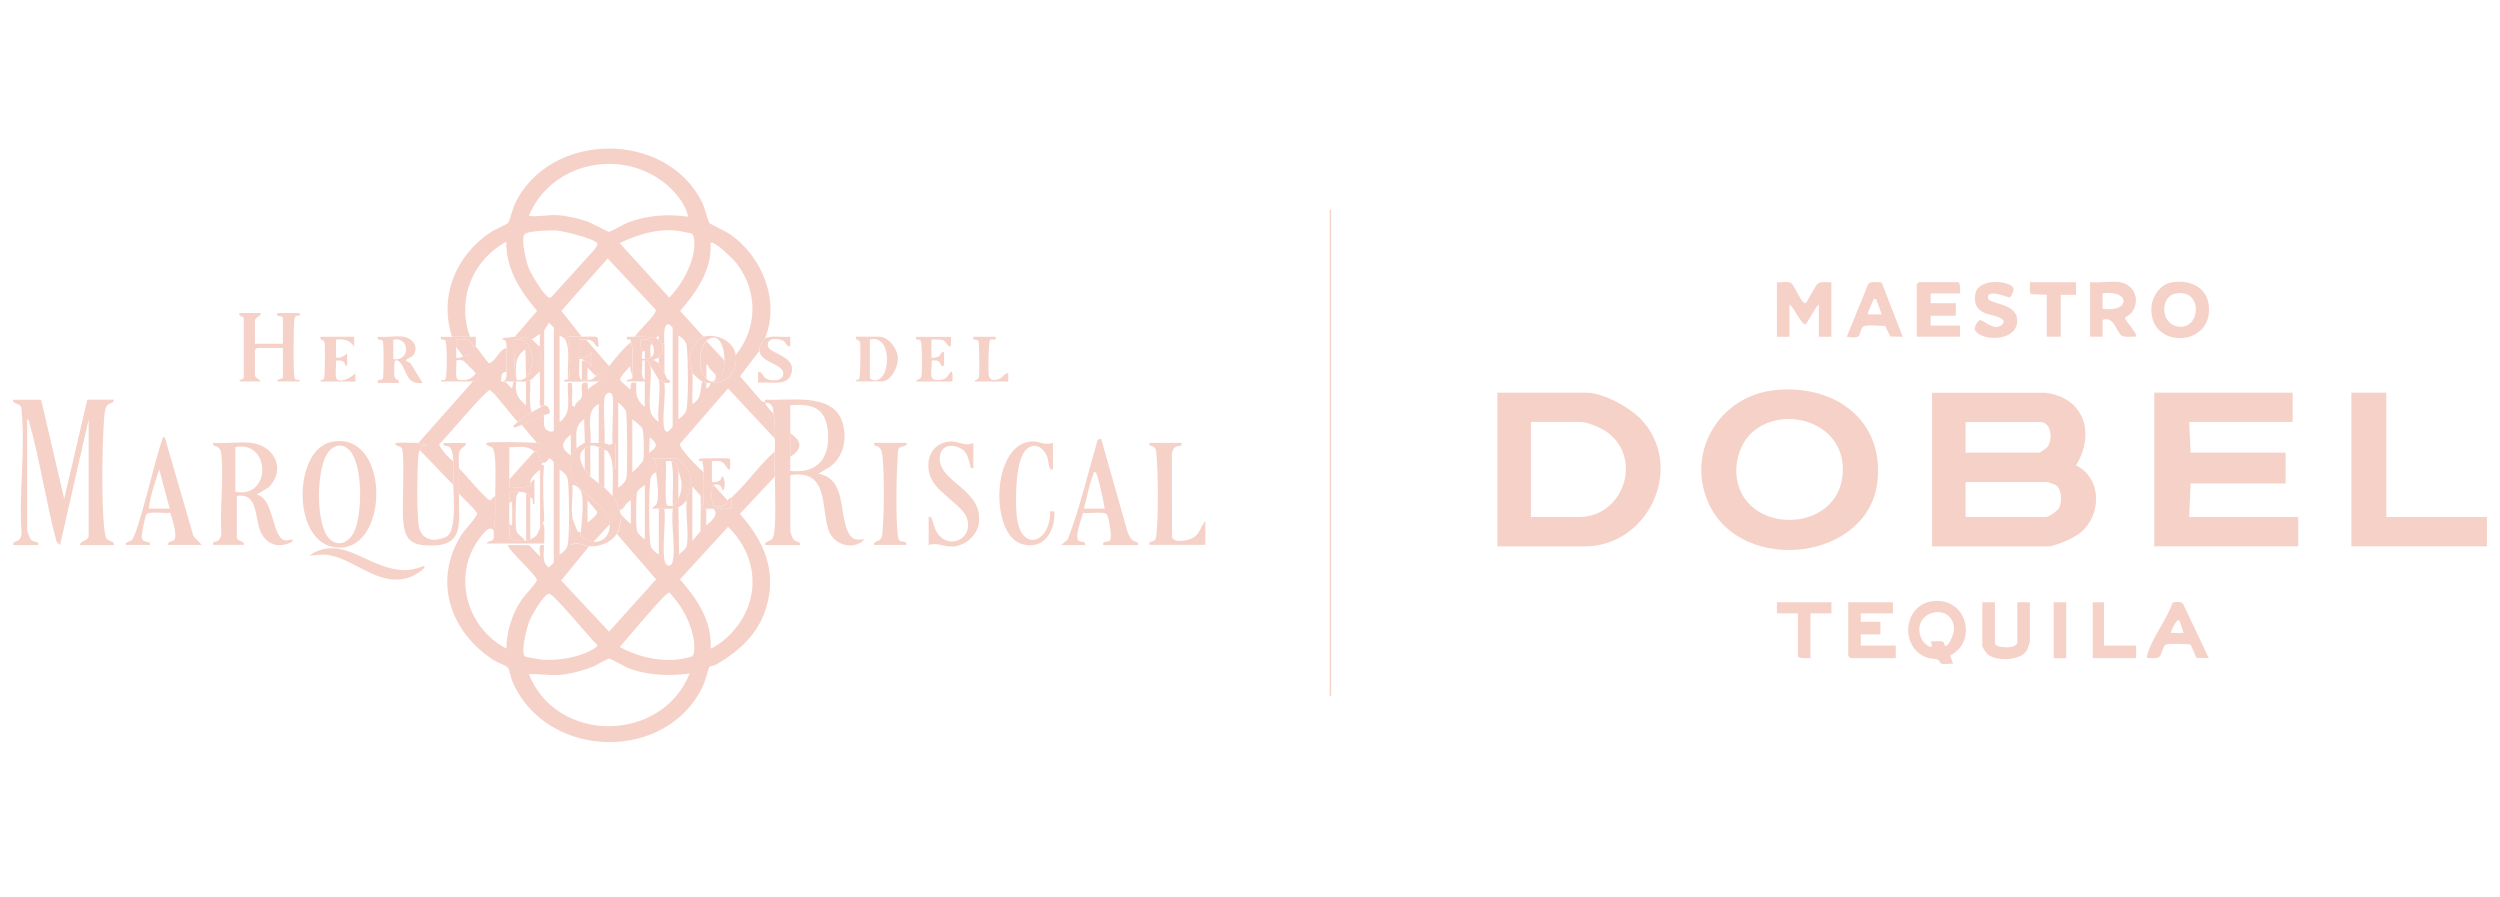 <svg width="287" height="103" viewBox="0 0 287 103" fill="none" xmlns="http://www.w3.org/2000/svg">
<path d="M51.89 38.66C50.39 33.97 52.33 29.32 56.33 26.66C56.72 26.4 58.2 25.74 58.32 25.6C58.5 25.38 58.86 23.95 59.08 23.47C63.05 14.99 76.56 14.9 80.64 23.31C80.87 23.78 81.31 25.45 81.45 25.62C81.53 25.72 83.39 26.6 83.8 26.88C87.47 29.42 89.58 34.52 87.83 38.82C87.64 39.29 87.14 39.48 87.19 40.26L84.96 43.2L87.35 45.96C87.47 46.15 87.7 46.12 87.84 46.19C87.89 46.61 88.49 47.15 88.8 47.47C89 48.52 88.94 49.3 88.96 50.36L83.58 44.59L78.06 50.96C77.93 51.46 80.25 53.77 80.77 54.22C80.8 55.2 80.84 56.39 80.77 57.36C80.75 57.66 80.81 57.96 80.44 58.07C80.42 57.68 80.49 57.29 80.41 56.9L79.48 55.83V62.09L80.41 61.01L80.44 58.4H81.08V60.32C81.62 59.86 82.63 59.04 81.88 58.4C82.57 58.4 83.27 58.4 83.97 58.4V57.12C85.73 55.54 87.15 53.39 88.94 51.83C88.95 52.79 88.94 53.76 88.94 54.72L84.94 58.99C87.35 61.73 88.94 64.8 88.25 68.55C87.56 72.3 85.26 74.51 82.2 76.3C81.97 76.43 81.5 76.49 81.43 76.57C81.36 76.65 80.95 78.18 80.78 78.57C76.76 87.55 62.82 87.34 58.85 78.3C58.66 77.88 58.5 76.85 58.29 76.62C58.1 76.41 57.07 76.05 56.7 75.8C51.68 72.58 49.64 66.68 52.99 61.37C53.33 60.84 54.77 59.34 54.76 58.96C54.76 58.63 53 57.07 52.68 56.64C52.69 55.68 52.65 54.71 52.68 53.75C53.21 54.2 55.88 57.5 56.27 57.43C56.43 57.4 56.64 57.02 56.85 56.96C56.84 58.37 56.91 59.6 56.69 60.97C56.31 60.14 55.44 61.3 55.18 61.63C51.84 65.85 53.46 72.03 58.13 74.45C58.18 72.45 58.75 70.55 59.86 68.88C60.16 68.42 61.6 66.9 61.63 66.64C61.71 66.1 58.51 63.35 58.29 62.58H60.74L61.97 63.86C62.09 63.43 61.6 62.38 62.45 62.58C62.47 63.49 62.16 64.59 63.01 65.14C63.11 65.02 63.57 64.63 63.57 64.58V53.03C63.57 53.03 63.17 52.57 63.01 52.63C62.96 52.84 62.64 53.05 62.61 53.11C62.51 53.13 62.38 53.09 62.29 53.11V51.12C62.28 51.04 61.75 50.87 61.65 50.86L59.89 48.77C60.83 48.39 61.67 48.06 62.46 47.65C62.5 48.11 62.35 48.65 62.54 49.09C62.75 49.57 63.58 49.73 63.58 49.33V37.62C63.58 37.57 63.11 37.18 63.02 37.06L62.47 37.95V46.52C62.41 46.52 62.22 46.64 62.14 46.68C61.87 46.51 61.98 46.07 61.98 45.8C61.97 44.76 61.98 43.71 61.98 42.67C61.98 41.63 62.07 40.97 61.98 39.78C61.94 39.31 62.01 38.81 61.98 38.34L61.02 38.98C60.62 38.8 59.56 38.65 59.09 38.66L61.66 35.69C59.72 33.39 58.08 30.9 58.12 27.75C54.18 29.91 52.42 34.4 53.95 38.66C53.26 38.65 52.55 38.64 51.86 38.66H51.89ZM79 24.86C78.59 23.06 77.01 21.4 75.49 20.43C70.32 17.12 63.08 19.05 60.71 24.78C61.8 24.93 62.89 24.63 64.01 24.7C65 24.76 66.39 25.08 67.33 25.39C67.84 25.56 69.77 26.61 69.91 26.61C70.18 26.59 71.59 25.74 72.06 25.55C74.26 24.71 76.67 24.55 79 24.87V24.86ZM68.57 27.93C68.18 27.37 64.65 26.51 63.85 26.46C63.12 26.41 60.97 26.51 60.35 26.79C59.65 27.11 60.44 30.12 60.68 30.75C60.92 31.38 62.49 34.06 63.06 34.16C63.25 34.19 63.33 34.04 63.45 33.94L68.25 28.64C68.37 28.5 68.66 28.08 68.56 27.93H68.57ZM71.14 27.91L76.83 34.16C78.41 32.55 80.1 29.51 79.64 27.18C79.55 26.7 79.12 26.77 78.71 26.67C76.13 26.02 73.46 26.79 71.14 27.91ZM80.77 38.66C80.21 38.81 79.37 39.98 79.24 40.58C79 41.71 79.43 42 79.49 42.84C79.58 43.98 79.42 45.22 79.49 46.37C80.6 45.75 80.33 44.82 80.61 43.8C80.7 43.84 81.01 43.95 81.09 43.96V44.6C81.37 44.51 81.56 44.24 81.57 43.96C83.48 43.99 84.74 42.69 84.46 40.75C86.99 37.68 87.01 33.43 84.59 30.27C84.28 29.86 81.96 27.51 81.57 27.92C81.76 31 79.96 33.48 78.08 35.7L80.77 38.67V38.66ZM66.81 38.66C66.16 38.65 65.25 38.53 64.72 38.82C64.61 38.75 64.27 38.45 64.24 38.5V48.45C65.77 47.37 65.05 45.58 65.2 43.96C65.76 43.94 65.64 43.86 65.68 44.35C65.74 45.09 65.64 45.86 65.68 46.6L66 46.68C66.01 46.19 66.66 45.97 66.77 45.61C67 44.83 66.32 43.69 67.44 43.96L67.52 44.76C67.75 44.3 68.49 44.06 68.72 43.8C68.99 43.5 68.88 43.22 68.88 42.84C68.49 42.73 68.59 42.99 68.4 43.16L67.44 42.2V43.64C67.28 43.66 66.92 43.67 66.8 43.64V41.39H67.12C67.59 41.6 67.55 41.7 67.92 42.03V40.43C67.49 40.95 67.22 41.16 66.48 41.07V38.98C66.74 38.99 67.02 38.96 67.28 38.98L69.93 42.03C70.69 41.08 71.45 40.07 72.42 39.3C72.83 40.34 72.45 41.99 72.58 43.15C72.56 42.93 72.31 42.37 72.34 42.03C72.1 42.35 71.04 43.31 71.21 43.63C71.38 43.95 72.11 44.41 72.34 44.75C72.53 44.09 72.15 43.83 73.06 43.95C72.96 45.1 73.01 45.97 74.02 46.68C74.02 45.72 74.02 44.75 74.02 43.79C74.02 43.74 74.02 43.68 74.02 43.63C74.02 42.88 74.02 42.13 74.02 41.38C74.6 41.43 74.48 41.7 74.66 42.02C74.89 43.47 74.31 46.18 74.75 47.47C74.85 47.76 75.33 48.28 75.62 48.44C75.4 47.16 75.92 44.75 75.62 43.63C75.82 43.69 76.08 43.92 76.26 43.95C76.5 45.31 75.92 48.13 76.29 49.3C76.34 49.46 76.49 49.6 76.66 49.57C76.75 49.45 77.22 49.06 77.22 49.01V37.62C77.22 37.62 76.88 37.25 76.8 37.23C76.06 37.09 76.27 39 76.26 39.46H75.94C75.89 39.31 75.68 39.14 75.62 38.98C75.58 38.88 75.65 38.64 75.62 38.5L75.3 38.82C74.52 38.69 73.69 38.64 72.89 38.66C73.19 38.01 75.42 36.11 75.28 35.56L69.76 29.67L64.44 35.69L66.79 38.66H66.81ZM77.88 48.12C78.31 47.85 78.75 47.42 78.83 46.91C79.04 45.59 78.99 41.26 78.85 39.85C78.78 39.14 78.44 38.9 77.88 38.5V48.12ZM69.38 50.85C69.17 50.83 68.95 50.85 68.74 50.85V46.36C67.1 47.23 67.99 49.31 67.78 50.85C67.58 50.87 67.29 50.81 67.14 50.85L67.06 48.12C65.82 48.96 66.23 50.2 66.18 51.49C65.89 51.78 65.61 52.45 65.55 52.87C65.04 56.66 69.9 57.5 70.03 60.15L68.1 62.24C67.79 62.23 67.01 61.89 66.82 61.67C66.63 61.45 66.69 61.16 66.66 61.12C66.79 60.02 67.07 57.47 66.73 56.48C66.61 56.13 66.11 55.63 65.7 55.67C65.82 56.8 65.53 58.28 65.7 59.36C65.36 60.36 65.62 61.52 65.54 62.57C66.4 62.19 66.91 62.65 67.62 62.73L64.42 66.64L69.92 72.51L75.32 66.51L70.82 61.3C71.16 60.72 71.36 59.73 71.3 59.05C71.44 59.28 72.17 59.96 72.42 60.17V57.44C71.85 57.64 71.64 58.53 71.14 58.56C70.85 58.05 70.77 57.5 70.34 56.96C70.29 55.9 70.41 54.81 70.34 53.75C70.83 53.84 70.65 53.5 70.66 53.2C70.67 52.84 70.71 51.01 70.62 50.9C70.56 50.83 70.35 50.88 70.34 50.87C70.17 50.61 70.49 46.34 70.34 45.5C70.25 44.99 69.8 44.97 69.53 45.33C69.09 45.91 69.55 49.88 69.38 50.88V50.85ZM70.98 55.98C71.41 55.71 71.85 55.28 71.93 54.77C72.04 54.04 72.02 47.59 71.85 47.17C71.77 46.96 71.21 46.35 70.97 46.2V55.98H70.98ZM72.59 54.22C72.88 54.02 73.77 53.07 73.84 52.82C73.97 52.38 73.93 49.52 73.72 49.15C73.56 48.87 72.87 48.36 72.59 48.12V54.22ZM65.53 52.29V49.88C64.43 50.82 64.27 51.39 65.53 52.29ZM74.51 51.97C75.52 51.32 75.52 50.93 74.59 50.21L74.51 51.97ZM78.84 57.43C79 56.17 79.63 55.78 79.08 54.22C78.86 53.61 77.97 52.61 77.32 52.61H74.83C75.58 53.08 75.23 53.48 75.31 54.21C74.91 54.43 74.72 54.62 74.66 55.08C74.48 56.41 74.48 61.15 74.66 62.48C74.73 63.03 75.2 63.37 75.63 63.67V58.38C75.84 58.38 76.06 58.38 76.27 58.38C76.45 60.2 76.02 62.48 76.27 64.24C76.39 65.1 77.08 65.17 77.24 64.39C77.56 62.73 77.01 60.14 77.24 58.38C77.41 58.36 77.72 58.28 77.88 58.22L77.96 63.67C78.22 63.34 78.76 63.07 78.84 62.62C79.12 61.18 78.65 58.95 78.84 57.41V57.43ZM64.24 63.68C64.67 63.41 65.11 62.98 65.19 62.47C65.4 61.12 65.35 56.69 65.21 55.25C65.14 54.54 64.8 54.3 64.24 53.9V63.68ZM74.03 61.92V55.66C73.8 55.82 73.25 56.25 73.15 56.46C73 56.79 72.99 60.36 73.1 60.83C73.19 61.25 73.67 61.69 74.03 61.91V61.92ZM67.45 59.99C67.74 59.78 68.58 59.09 68.58 58.79L67.45 57.43V60V59.99ZM81.57 74.43C81.67 74.55 82.77 73.75 82.93 73.63C87.26 70.15 87.58 64.36 83.58 60.48L78.06 66.51C80.02 68.74 81.76 71.29 81.58 74.43H81.57ZM71.14 74.27C73.4 75.51 76.33 76.15 78.88 75.51C79.25 75.42 79.57 75.42 79.65 75C79.99 73.23 78.91 70.66 77.86 69.25C77.73 69.08 76.92 68.04 76.84 68.02C76.43 67.92 71.81 73.56 71.15 74.27H71.14ZM60.26 75.36C60.33 75.42 61.84 75.69 62.08 75.71C63.77 75.85 65.55 75.62 67.13 74.99C67.42 74.87 68.64 74.36 68.57 74.04C67.78 73.36 63.61 68.17 63.04 68.17C62.44 68.17 60.99 70.72 60.75 71.34C60.49 72.03 59.73 74.9 60.26 75.36ZM79.17 77.32C76.83 77.63 74.63 77.55 72.39 76.8C71.88 76.63 70.08 75.61 69.95 75.61C69.7 75.61 68.36 76.43 67.94 76.59C66.82 77.02 65.38 77.4 64.18 77.48C62.98 77.56 61.87 77.33 60.72 77.4C63.93 85.44 75.98 85.3 79.17 77.32Z" fill="#F6D1C8"/>
<path d="M234.72 45.08C239.3 45.6 240.56 49.76 238.33 53.42C241.43 54.96 241.27 59.39 238.61 61.32C237.88 61.84 235.9 62.73 235.04 62.73H221.8V45.09H234.72V45.08ZM225.65 51.97H234.07C234.17 51.97 234.91 51.48 235.03 51.33C235.72 50.43 235.47 48.45 234.23 48.45H225.65V51.98V51.97ZM225.65 59.35H234.88C235.27 59.35 236.28 58.59 236.44 58.19C236.72 57.49 236.7 56.11 235.98 55.68C235.88 55.62 235.09 55.34 235.04 55.34H225.65V59.35Z" fill="#F6D1C8"/>
<path d="M263.2 45.08V48.44H251.32L251.48 51.97H262.39V55.5H251.48L251.32 59.35H263.84V62.72H247.31V45.08H263.2Z" fill="#F6D1C8"/>
<path d="M171.9 62.72V45.08H182.09C184.17 45.08 187.43 46.92 188.75 48.53C193.32 54.08 189.03 62.73 181.93 62.73H171.9V62.72ZM175.75 59.35H181.29C186.32 59.35 188.58 52.78 184.66 49.73C183.96 49.19 182.32 48.44 181.45 48.44H175.75V59.35Z" fill="#F6D1C8"/>
<path d="M203.64 44.8C210.29 44.05 216.21 47.93 215.55 55.1C214.69 64.37 200.06 66.05 196.21 57.91C193.45 52.06 197.31 45.51 203.64 44.8ZM201 49.78C199.86 50.88 199.25 52.73 199.33 54.3C199.74 61.82 212.15 61.44 211.53 53.33C211.14 48.23 204.4 46.5 200.99 49.78H201Z" fill="#F6D1C8"/>
<path d="M273.95 45.08V59.35H285.5V62.72H269.94V45.08H273.95Z" fill="#F6D1C8"/>
<path d="M4.72 45.88L7.37 57.27L10.02 45.88H13.07C13.1 46.42 12.47 46.14 12.2 46.69C12.03 47.03 11.97 47.79 11.94 48.2C11.72 51.55 11.65 57.26 11.95 60.56C11.98 60.84 12.08 61.54 12.19 61.76C12.43 62.23 13.16 62.04 13.07 62.57H9.22C9.07 62.1 10.18 62.1 10.18 61.53V48.14L6.89 62.58L6.49 62.18C5.29 57.74 4.63 53 3.39 48.59C3.34 48.42 3.35 48.11 3.12 48.14V60.89C3.12 60.97 3.44 61.83 3.52 61.93C3.85 62.32 4.49 62.05 4.4 62.57H1.51C1.42 62.06 2.02 62.27 2.3 61.83C2.42 61.64 2.47 61.43 2.48 61.21C2.14 56.75 2.93 51.63 2.48 47.24C2.46 47.04 2.48 46.88 2.39 46.69C2.17 46.24 1.41 46.41 1.51 45.89H4.72V45.88Z" fill="#F6D1C8"/>
<path d="M87.83 46.2C87.82 46.09 87.77 45.86 87.93 45.88C90.6 46.03 95.55 45.05 96.67 48.36C97.3 50.23 96.91 52.35 95.3 53.58L93.94 54.38C97.25 54.98 96.24 59.04 97.44 61.23C97.9 62.06 98.37 61.95 99.24 61.92C97.99 63.24 95.7 62.6 95.11 60.83C94.23 58.18 95.15 53.86 90.73 54.54V61.04C90.73 61.11 90.98 61.75 91.04 61.85C91.37 62.34 91.96 62.07 91.85 62.57H87.84C87.77 62.04 88.43 62.24 88.71 61.76C89.18 60.96 88.95 56.02 88.96 54.71C88.96 53.75 88.97 52.78 88.96 51.82C88.96 51.34 88.97 50.86 88.96 50.38C88.94 49.32 89 48.54 88.8 47.49C88.73 47.14 88.84 46.9 88.56 46.53C88.25 46.12 88.06 46.31 87.84 46.21L87.83 46.2ZM90.72 49.73C90.72 50.64 90.71 51.55 90.72 52.46C90.72 52.99 90.72 53.53 90.72 54.06C93.71 54.38 95.24 52.74 95.06 49.8C94.88 46.86 93.37 46.31 90.72 46.52C90.72 47.59 90.72 48.66 90.72 49.73Z" fill="#F6D1C8"/>
<path d="M52.37 39.78C52.38 39.51 52.36 39.24 52.37 38.98C52.82 39.02 53.4 38.87 53.81 39.06C54.11 39.2 54.16 39.58 54.34 39.74C54.42 39.82 54.59 39.76 54.61 39.78C54.87 40.04 56.02 41.68 56.14 41.71C57.03 41.4 57.22 40.17 58.14 39.95C58.2 40.75 58.19 41.87 58.14 42.68C57.36 42.76 57.66 43.28 57.5 43.8C57.61 43.8 57.72 43.8 57.82 43.8C57.87 43.8 57.93 43.8 57.98 43.8L58.78 44.6L58.94 43.8C59.05 43.8 59.15 43.8 59.26 43.8C59.07 45.04 59.43 45.76 60.38 46.53V43.8C60.44 43.8 60.8 43.67 60.86 43.64C60.95 44.84 60.67 46.17 61.02 47.33C60.62 47.58 59.81 48.16 59.42 48.45L56.77 45.24L56.26 44.77C55.84 44.7 51.19 50.28 50.44 50.97C50.35 51.33 51.62 52.69 52.03 52.94C52.09 53.82 52.02 54.78 52.03 55.67L48.18 51.66C48.36 51.17 48.32 51.14 48.98 51.18V51.02C48.63 51.18 48.2 50.88 48.02 50.86L54.28 43.8C54.64 43.78 54.8 43.53 54.9 43.21C54.93 42.92 54.67 42.92 54.6 42.84C54.31 42.46 54.15 42.34 53.8 42.04V40.6C53.58 40.75 53.41 40.83 53.16 40.92L52.36 39.8L52.37 39.78Z" fill="#F6D1C8"/>
<path d="M28.87 50.85C31.58 51.17 32.87 54 30.8 55.98L29.44 56.78C31.44 57.11 31.2 61.57 32.64 62.01C33.09 62.15 33.64 61.69 33.6 62.15C32.12 62.99 30.61 62.62 29.91 61.03C29.21 59.44 29.67 56.53 27.19 56.94V61.67C27.19 62.24 28.15 62.04 27.99 62.55H24.46C24.37 62.07 24.82 62.29 25.11 62C25.27 61.84 25.38 61.57 25.41 61.34C25.23 58.45 25.68 55.21 25.43 52.36C25.4 52.06 25.41 51.86 25.24 51.58C24.94 51.06 24.41 51.37 24.46 50.84C25.86 50.96 27.5 50.68 28.87 50.84V50.85ZM27.02 56.46C31.2 57.28 31.07 50.5 27.02 51.33V56.46Z" fill="#F6D1C8"/>
<path d="M38.05 50.73C44.68 49.38 44.78 62.68 39.11 62.87C33.44 63.06 33.5 51.65 38.05 50.73ZM37.82 61.86C38.88 62.89 40.11 62.21 40.66 61.04C41.6 59.01 41.65 53.76 40.31 51.92C39.58 50.92 38.53 50.89 37.73 51.85C36.28 53.59 36.19 60.28 37.82 61.86Z" fill="#F6D1C8"/>
<path d="M48.04 50.85C48.22 50.87 48.65 51.17 49 51.01V51.17C48.34 51.13 48.38 51.17 48.2 51.65C48.09 51.93 48.06 52.05 48.03 52.36C47.87 54.4 47.85 58.05 48.03 60.08C48.19 61.91 49.65 62.35 51.2 61.64C52.45 61.07 52.06 56.98 52.04 55.67C52.03 54.78 52.1 53.82 52.04 52.94C52.01 52.48 51.99 51.82 51.71 51.43C51.37 50.98 50.84 51.43 50.92 50.86H53.49C53.46 51.41 52.88 51.25 52.72 51.94C52.6 52.47 52.7 53.18 52.69 53.75C52.66 54.71 52.7 55.68 52.69 56.64C52.64 60.25 53.48 63.02 48.59 62.58C46.73 62.41 46.41 61.28 46.27 59.6C46.16 58.34 46.49 51.88 46.12 51.4C46.02 51.27 45.12 51.12 45.46 50.86C45.56 50.78 47.69 50.83 48.03 50.86L48.04 50.85Z" fill="#F6D1C8"/>
<path d="M121.84 62.56L122.58 61.93C123.99 58.22 124.91 54.3 126.01 50.48L126.41 50.37L129.46 61.12C129.57 61.39 129.72 61.73 129.93 61.94C130.27 62.27 130.73 62.11 130.66 62.57H126.65C126.52 62.05 127.15 62.31 127.41 62.05C127.74 61.73 127.27 59.33 127.05 59.04C126.78 58.68 124.88 58.99 124.34 58.87C124.17 59.5 123.35 61.62 123.8 62.05C124.07 62.31 124.69 62.05 124.56 62.57H121.83L121.84 62.56ZM124.41 58.39H126.82C126.77 57.87 125.98 54.28 125.78 54.22C125.48 54.13 125.54 54.36 125.47 54.54C125.02 55.72 124.77 57.17 124.42 58.39H124.41Z" fill="#F6D1C8"/>
<path d="M14.51 62.56C14.17 62.29 15.05 62.1 15.11 62.04C15.9 61.23 17.88 52.41 18.61 50.53C18.69 50.33 18.61 50.14 18.92 50.21L22.2 61.53L23.17 62.56H19.32C19.18 62.05 19.85 62.25 20.04 61.92C20.36 61.4 19.76 59.49 19.54 58.86C19.01 58.97 17.09 58.67 16.83 59.03C16.66 59.27 16.21 61.33 16.27 61.67C16.43 62.52 17.26 61.92 17.23 62.56H14.5H14.51ZM19.48 58.39L18.28 53.9C17.81 55.36 17.25 56.87 17.08 58.39H19.49H19.48Z" fill="#F6D1C8"/>
<path d="M111.74 50.85V53.74C111.29 53.81 111.47 53.65 111.38 53.39C111.14 52.7 111.1 51.94 110.36 51.52C109.19 50.85 107.85 51.16 107.88 52.7C107.94 55.43 112.89 56.23 112.37 60.07C112.18 61.46 110.82 62.66 109.42 62.74C108.37 62.8 107.61 62.23 106.61 62.57V59.36C106.95 59.31 106.87 59.34 106.97 59.56C107.22 60.13 107.24 60.7 107.66 61.27C109.08 63.21 111.85 61.73 110.97 59.4C110.48 58.11 107.94 56.71 107.08 55.27C105.92 53.32 106.77 50.68 109.25 50.68C110.09 50.68 110.84 51.29 111.74 50.85Z" fill="#F6D1C8"/>
<path d="M203.99 32.4C204.43 32.47 205.23 32.26 205.59 32.48C206.03 32.75 206.75 34.81 207.27 34.81C207.4 34.81 208.38 32.79 208.7 32.55C209.11 32.26 209.75 32.45 210.24 32.4V38.66H208.8V34.97C208.41 35.18 207.47 37.17 207.27 37.22C206.8 37.33 205.93 35.21 205.43 34.97V38.66H203.99V32.4Z" fill="#F6D1C8"/>
<path d="M135.64 50.85C135.72 51.39 135.2 51.04 134.83 51.4C134.67 51.56 134.57 51.84 134.53 52.06L134.55 61.64C134.77 62.39 136.32 62.07 136.88 61.78C137.79 61.31 137.77 60.49 138.37 59.82V62.55H131.95C131.81 62.04 132.41 62.27 132.61 61.96C132.71 61.8 132.74 61.54 132.76 61.35C132.99 59.21 132.97 54.36 132.76 52.2C132.74 51.93 132.74 51.65 132.58 51.41C132.33 51.05 131.85 51.35 131.95 50.84H135.64V50.85Z" fill="#F6D1C8"/>
<path d="M120.88 50.85V53.9C120.56 53.94 120.62 53.93 120.52 53.7C120.29 53.15 120.38 52.58 119.99 51.98C119.48 51.2 118.65 50.89 117.88 51.54C116.53 52.69 116.56 57.41 116.71 59.1C117.11 63.54 120.6 62.41 120.56 58.7H121.04C121.17 60.96 119.82 63.26 117.23 62.43C113.68 61.28 113.81 51.23 118.25 50.69C119.26 50.57 119.89 51.2 120.88 50.84V50.85Z" fill="#F6D1C8"/>
<path d="M223.89 75.24L224.21 76.2C223.81 76.15 223.23 76.3 222.87 76.18C222.67 76.11 222.68 75.82 222.48 75.73C222.2 75.61 221.64 75.63 221.29 75.52C217.92 74.41 218.45 68.98 222.37 68.98C225.92 68.98 226.92 73.71 223.89 75.25V75.24ZM223.25 74.11C223.66 74.42 224.37 72.68 224.33 72.15C224.09 68.88 219.07 70.24 220.64 73.42C220.93 74.02 222.21 74.87 221.64 73.63C222.04 73.68 222.63 73.53 222.99 73.65C223.25 73.74 223.22 74.08 223.26 74.11H223.25Z" fill="#F6D1C8"/>
<path d="M29.91 35.93C30.07 36.33 29.27 36.4 29.27 36.81V39.46H32.48V36.49C32.48 36.27 31.86 36.27 31.84 36.25C31.83 36.24 31.82 35.93 31.84 35.93H34.41C34.54 36.45 34.07 36.12 33.91 36.34C33.82 36.47 33.78 36.79 33.77 36.97C33.7 37.69 33.64 43.22 33.84 43.48C34 43.69 34.45 43.48 34.41 43.79H31.84V43.63L32.48 43.39V39.94H29.51L29.27 40.18V43.07C29.27 43.44 29.91 43.55 29.91 43.79H27.5C27.4 43.57 27.98 43.54 27.98 43.39V36.49C27.98 36.32 27.29 36.32 27.5 35.93H29.91Z" fill="#F6D1C8"/>
<path d="M249.19 32.44C251.18 32.03 253.33 32.85 253.57 35.05C254.1 39.96 246.61 40.14 246.99 35.2C247.08 34.02 248 32.68 249.2 32.44H249.19ZM249.67 33.72C247.95 34.11 248 37.31 250.16 37.5C252.76 37.73 252.86 32.99 249.67 33.72Z" fill="#F6D1C8"/>
<path d="M243.38 32.4C245.11 32.66 245.76 34.63 244.67 35.93C244.48 36.15 243.94 36.44 243.94 36.49C243.94 36.77 245.48 38.43 245.23 38.65C244.75 38.59 244.05 38.78 243.63 38.57C242.97 38.25 242.75 36.22 241.38 36.72V38.65H239.94V32.39C241.01 32.5 242.36 32.24 243.39 32.39L243.38 32.4ZM241.38 35.45C244.59 35.93 244.58 33.21 241.38 33.68V35.45Z" fill="#F6D1C8"/>
<path d="M217.31 69.14V70.42H213.62V71.38H215.87V72.83H213.62V74.11H217.63V75.55H212.42L212.18 75.31V69.14H217.31Z" fill="#F6D1C8"/>
<path d="M225.01 33.69H221.64V34.81H224.53V36.25H221.64V37.37H225.01V38.65H220.04V32.63L220.28 32.39H224.77C225.08 32.39 225.02 33.41 225.01 33.67V33.69Z" fill="#F6D1C8"/>
<path d="M104.03 50.85C104.42 51.15 103.34 51.25 103.21 51.44C103.05 51.69 103.08 52.08 103.06 52.37C102.9 54.68 102.82 59.12 103.06 61.36C103.08 61.56 103.12 61.9 103.26 62.04C103.52 62.29 104.16 62.04 104.03 62.56H100.34C100.25 62.05 100.85 62.26 101.13 61.82C101.3 61.56 101.29 61.33 101.31 61.04C101.5 59 101.53 54.37 101.31 52.37C101.28 52.1 101.21 51.71 101.06 51.49C100.76 51.05 100.27 51.36 100.34 50.84H104.03V50.85Z" fill="#F6D1C8"/>
<path d="M229.02 69.14V73.87C229.02 74.39 231.59 74.58 231.59 73.71V69.14H233.03V73.71C233.03 73.77 232.75 74.54 232.69 74.65C231.96 75.92 228.97 75.97 228.05 75C227.97 74.91 227.57 74.24 227.57 74.19V69.14H229.01H229.02Z" fill="#F6D1C8"/>
<path d="M253.57 75.55L252.15 75.52L251.5 74.04C251.4 73.9 248.99 73.87 248.7 73.97C248.24 74.13 248.21 75.27 247.79 75.47C247.43 75.65 246.9 75.51 246.5 75.55C246.45 75.27 246.54 75.05 246.63 74.79C247.23 73 248.8 71.02 249.42 69.16C249.79 69.1 250.31 69.03 250.6 69.29L253.57 75.55ZM250.2 71.22C249.86 70.96 249.16 72.59 249.24 72.66H250.68L250.2 71.22Z" fill="#F6D1C8"/>
<path d="M230.76 34.15C230.64 34.22 228.02 33.04 228.22 34.23C228.35 34.97 231.73 34.73 231.57 36.96C231.41 39.19 227.62 39.23 226.75 37.95C226.55 37.66 227 36.81 227.34 36.75C227.62 36.7 228.86 37.98 229.71 37.37C230.92 36.49 228.32 36.16 227.81 35.92C226.87 35.48 226.6 34.79 226.76 33.78C227 32.32 229.12 32.19 230.25 32.52C231.38 32.85 231.34 33.27 230.74 34.16L230.76 34.15Z" fill="#F6D1C8"/>
<path d="M216.01 32.42L218.43 38.66L217.01 38.63L216.4 37.4C215.88 37.44 214.14 37.2 213.85 37.54C213.23 38.28 214 38.97 212.01 38.66L214.49 32.56C214.83 32.26 215.55 32.42 216 32.42H216.01ZM215.38 34.33C215.01 34.25 215.12 34.37 215.02 34.53C214.92 34.69 214.36 36.03 214.42 36.09H216.02L215.38 34.33Z" fill="#F6D1C8"/>
<path d="M210.25 69.14V70.42H207.84V75.55C207.57 75.55 206.4 75.64 206.4 75.31V70.42H203.99V69.14H210.25Z" fill="#F6D1C8"/>
<path d="M238.33 32.4V33.84H236.57V38.65H234.97V33.84L233.19 33.77C232.91 33.57 233.08 32.75 233.04 32.4H238.33Z" fill="#F6D1C8"/>
<path d="M241.54 69.14V74.11H245.23V75.55H240.25V69.14H241.54Z" fill="#F6D1C8"/>
<path d="M48.68 64.97C49.04 65.29 47.35 66.16 47.14 66.23C43.43 67.6 40.66 63.96 37.37 63.68C36.73 63.63 36.15 63.79 35.53 63.76C38.46 61.76 41.06 63.92 43.71 64.88C45.52 65.53 46.85 65.71 48.68 64.96V64.97Z" fill="#F6D1C8"/>
<path d="M46.35 38.66C47.29 38.82 48.07 39.71 47.53 40.65C47.26 41.12 46.82 41.03 46.59 41.39L47.14 41.72L48.51 43.96C46.63 44.2 46.76 42.64 46.02 41.72C45.82 41.47 45.38 41.09 45.3 41.63C45.25 41.96 45.24 42.93 45.3 43.24C45.39 43.74 45.89 43.45 45.78 43.96H43.37C43.22 43.45 43.78 43.73 43.94 43.49C44.07 43.3 44.07 39.32 43.94 39.13C43.78 38.89 43.22 39.17 43.37 38.66C44.28 38.76 45.47 38.52 46.34 38.66H46.35ZM45.15 41.23C47.12 41.51 47.11 38.64 45.15 38.98V41.23Z" fill="#F6D1C8"/>
<path d="M98.26 43.79C98.21 43.54 98.56 43.63 98.66 43.47C98.77 43.3 98.81 39.78 98.74 39.37C98.65 38.87 98.15 39.16 98.26 38.65H100.91C102.02 38.65 103.06 40.06 103.08 41.14C103.1 42.1 102.31 43.78 101.23 43.78H98.26V43.79ZM99.86 38.98V43.39C99.86 43.44 100.04 43.58 100.13 43.61C102.27 44.29 102.61 38.27 99.86 38.98Z" fill="#F6D1C8"/>
<path d="M40.66 38.66V39.78C40.1 39.02 39.5 38.9 38.57 38.98V41.07C39.11 41.16 39.45 40.87 39.85 40.59V41.95C39.63 42.17 39.63 41.59 39.37 41.47C39.11 41.35 38.83 41.39 38.56 41.39C38.64 41.84 38.39 43.34 38.71 43.57C39.28 43.97 40.39 43.28 40.8 42.84V43.8H36.79C36.74 43.55 37.09 43.64 37.19 43.48C37.3 43.31 37.34 39.79 37.27 39.38C37.18 38.88 36.68 39.17 36.79 38.66H40.64H40.66Z" fill="#F6D1C8"/>
<path d="M87.83 38.82C88.72 38.48 89.78 38.74 90.72 38.66V39.78C90.25 39.82 90.26 39.27 89.88 39.1C89.24 38.81 88.05 38.74 88.15 39.7C88.25 40.66 91.73 40.85 90.76 43.11C90.21 44.4 88.1 43.75 87.03 43.95V42.67C87.52 42.66 87.54 43.23 87.93 43.45C88.53 43.8 89.9 43.8 89.92 42.89C89.94 41.74 87.27 41.66 87.19 40.26C87.15 39.47 87.64 39.29 87.83 38.82Z" fill="#F6D1C8"/>
<path d="M109.17 38.66V39.78C108.66 39.78 108.71 39.21 108.22 39.05C107.8 38.91 107.35 39 106.93 38.98V41.07C107.2 41.09 107.45 41.07 107.7 40.95C108.08 40.77 107.92 40.33 108.38 40.43V41.95C107.95 42.28 108.08 41.56 107.63 41.42C107.41 41.35 107.16 41.39 106.94 41.39C107.1 42.38 106.37 43.77 107.8 43.63C108.55 43.56 108.65 43.39 108.98 42.89C109.46 42.17 109.34 43.36 109.34 43.8H105.17C105.17 43.52 105.59 43.6 105.74 43.32C105.91 42.98 105.88 39.38 105.67 39.08C105.52 38.86 105.04 39.19 105.17 38.67H109.18L109.17 38.66Z" fill="#F6D1C8"/>
<path d="M237.2 69.14H235.76V75.56H237.2V69.14Z" fill="#F6D1C8"/>
<path d="M51.89 38.66C52.58 38.64 53.29 38.65 53.98 38.66C54.19 38.66 54.41 38.66 54.62 38.66V39.78C54.62 39.78 54.43 39.81 54.35 39.74C54.17 39.58 54.12 39.2 53.82 39.06C53.41 38.87 52.83 39.02 52.38 38.98C52.37 39.25 52.39 39.52 52.38 39.78C52.36 40.21 52.39 40.64 52.38 41.06C52.74 41.16 52.92 40.99 53.18 40.9C53.44 40.81 53.6 40.73 53.82 40.58V42.02C53.3 41.58 53.31 41.19 52.38 41.38C52.46 41.83 52.21 43.33 52.53 43.56C53.35 43.79 54.17 43.56 54.63 42.83C54.7 42.91 54.96 42.91 54.93 43.2C54.83 43.52 54.67 43.78 54.31 43.79H50.62C50.58 43.48 50.96 43.74 51.12 43.54C51.35 43.23 51.35 39.41 51.12 39.08C50.97 38.86 50.49 39.19 50.62 38.67C51.05 38.67 51.48 38.67 51.9 38.67L51.89 38.66Z" fill="#F6D1C8"/>
<path d="M152.81 24.06H152.65V79.88H152.81V24.06Z" fill="#F6D1C8"/>
<path d="M114.3 38.66C114.43 39.24 113.85 38.85 113.68 39C113.47 39.18 113.41 42.78 113.54 43.2C113.72 43.8 114.39 43.66 114.83 43.44C115.19 43.26 115.32 42.82 115.75 42.84V43.8H111.9C111.93 43.49 112.3 43.71 112.39 43.24C112.46 42.86 112.43 39.3 112.31 39.13C112.15 38.89 111.59 39.17 111.74 38.66H114.31H114.3Z" fill="#F6D1C8"/>
<path d="M61.68 50.85C61.78 50.86 62.31 51.03 62.33 51.11V53.1C62.33 53.1 62.22 53.23 62.16 53.26C62.02 52.9 61.96 52.27 61.69 51.92C61.56 51.75 61.39 51.84 61.36 51.81C60.37 51.08 59.68 51.36 58.47 51.33C58.5 52.56 58.43 53.8 58.47 55.02C58.48 55.34 58.47 55.66 58.47 55.98C58.56 56.07 60.46 55.94 60.76 55.82C60.97 55.74 60.84 55.54 60.87 55.5C60.98 55.36 61.2 55.06 61.35 55.02V57.83C61.11 58.09 61.21 57.46 61.11 57.27C61.05 57.16 60.9 57.14 60.87 57.1C60.65 56.76 60.95 56.86 60.39 56.62C60 56.45 60 56.48 59.59 56.46C59.22 56.44 58.84 56.47 58.47 56.46C58.47 56.89 58.48 57.32 58.47 57.74C58.45 58.53 58.45 59.35 58.47 60.15C58.52 61.87 58.18 62.22 60.23 62.07C60.28 62.07 60.34 62.07 60.39 62.07C60.58 62.05 60.71 61.98 60.87 61.91C61.76 61.54 61.62 61.34 61.99 60.63C62.12 60.38 62.19 60.31 62.31 59.99C62.61 60.59 62.47 61.53 62.47 62.24C62.47 62.29 62.47 62.35 62.47 62.4C61.08 62.4 59.69 62.4 58.3 62.4C57.5 62.4 56.69 62.4 55.89 62.4C55.92 62.09 56.45 62.2 56.61 61.92C56.77 61.64 56.64 61.25 56.69 60.96C56.91 59.59 56.84 58.36 56.85 56.95C56.85 55.93 57.05 51.98 56.54 51.4C56.42 51.27 55.56 51.1 55.89 50.85C56.12 50.67 61.07 50.78 61.67 50.85H61.68Z" fill="#F6D1C8"/>
<path d="M67.77 50.85C68.08 50.83 68.42 50.85 68.73 50.85C68.94 50.85 69.16 50.83 69.37 50.85C69.53 50.86 70.08 51.29 70.33 50.85C70.34 50.87 70.55 50.81 70.61 50.88C70.7 50.99 70.66 52.82 70.65 53.18C70.64 53.49 70.81 53.82 70.33 53.73C70.28 53.03 70.18 52.3 69.69 51.75C69.55 51.6 69.4 51.67 69.36 51.64C69.03 51.42 69.22 51.46 68.72 51.32C68.37 51.22 68.23 51.08 67.76 51.16C67.67 51.18 67.21 51.41 67.12 51.48C66.23 52.17 66.66 53.09 67.12 53.89C67.33 54.25 67.49 54.4 67.76 54.69C68 54.95 68.46 55.24 68.72 55.49C68.98 55.74 69.27 55.89 69.36 55.97C69.58 56.18 70.18 56.75 70.32 56.93C70.76 57.48 70.84 58.02 71.12 58.53C71.18 58.63 71.18 58.84 71.28 59.01C71.34 59.69 71.14 60.67 70.8 61.26C70.2 62.29 68.74 62.83 67.59 62.7C66.88 62.62 66.36 62.16 65.51 62.54C65.59 61.49 65.33 60.33 65.67 59.33C65.69 59.46 66.16 60.71 66.26 60.9C66.39 61.16 66.62 61.08 66.63 61.1C66.66 61.14 66.59 61.42 66.79 61.65C66.99 61.88 67.76 62.21 68.07 62.22C69.36 62.27 70.05 61.35 70 60.13C69.87 57.48 65.02 56.64 65.52 52.85C65.58 52.44 65.85 51.77 66.15 51.47C66.22 51.4 67.06 50.84 67.11 50.83C67.27 50.79 67.55 50.85 67.75 50.83L67.77 50.85Z" fill="#F6D1C8"/>
<path d="M78.84 57.43C78.6 57.73 78.24 58.09 77.88 58.23C77.72 58.29 77.41 58.37 77.24 58.39C76.95 58.43 76.59 58.39 76.28 58.39C76.07 58.39 75.85 58.39 75.64 58.39C75.37 58.39 75.1 58.39 74.84 58.39C75.13 58.01 75.37 58.1 75.47 57.5C75.64 56.46 75.42 55.22 75.32 54.22C75.24 53.48 75.59 53.09 74.84 52.62H77.33C77.98 52.62 78.88 53.61 79.09 54.23C79.64 55.79 79.01 56.18 78.85 57.44L78.84 57.43ZM77.24 58.07C77.63 57.98 77.75 57.56 77.88 57.27C78.42 56.07 78.3 55.19 77.88 54.06C77.71 53.6 77.84 53.09 77.08 52.94C76.89 52.9 76.64 52.96 76.44 52.94C76.55 53.68 76.23 57.74 76.59 58C76.71 58.09 77.08 58.11 77.24 58.07Z" fill="#F6D1C8"/>
<path d="M72.91 38.66C73.71 38.64 74.53 38.69 75.32 38.82C75.38 38.82 75.52 38.99 75.64 38.98C75.7 39.14 75.91 39.32 75.96 39.46C76.34 40.61 75.8 40.43 75.64 41.06L75 41.3L75.64 41.7C75.73 42.29 76.04 42.42 76.28 42.82C76.41 43.04 76.47 43.31 76.6 43.51C76.69 43.66 76.9 43.56 76.92 43.7C76.99 44.04 76.61 44 76.28 43.94C76.1 43.91 75.84 43.68 75.64 43.62C75.62 43.53 74.83 42.3 74.68 42.02C74.5 41.7 74.62 41.43 74.04 41.38C73.93 41.38 73.83 41.38 73.72 41.38C73.85 42.04 73.39 43.19 74.04 43.63C74.04 43.68 74.04 43.74 74.04 43.79H73.08C72.71 43.79 72.33 43.79 71.96 43.79V43.63L72.53 43.48C72.62 43.39 72.61 43.26 72.6 43.15C72.47 41.99 72.85 40.34 72.44 39.3C72.35 39.07 72.56 38.9 71.96 38.98V38.66C72.28 38.66 72.6 38.66 72.92 38.66H72.91ZM73.71 40.42C73.79 40.94 73.45 41.22 74.03 41.22C74.26 41.22 74.48 41.19 74.67 41.06C75.26 40.68 75.14 40 74.83 39.46C74.76 39.35 74.86 39.09 74.57 39C74.28 38.91 73.86 39 73.55 38.98C73.42 39.52 73.65 40 73.71 40.42Z" fill="#F6D1C8"/>
<path d="M84.46 40.74C84.74 42.68 83.48 43.98 81.57 43.95C81.42 43.95 81.23 43.97 81.09 43.95C81.01 43.94 80.7 43.83 80.61 43.79C80.25 43.63 79.79 43.1 79.49 42.83C79.43 42 79 41.71 79.24 40.57C79.37 39.98 80.21 38.8 80.77 38.65C82.23 38.26 84.23 39.13 84.46 40.74ZM81.09 39.14C80.17 39.9 80.15 42.7 81.09 43.47C81.37 43.7 81.47 43.81 81.89 43.79C82.97 43.73 83.15 42.23 83.17 41.38C83.2 40.17 82.66 37.84 81.08 39.13L81.09 39.14Z" fill="#F6D1C8"/>
<path d="M61.04 38.98C61.34 39.12 61.66 39.63 62 39.78C62.09 40.96 62.01 41.58 62 42.67C61.59 42.87 61.26 43.44 60.88 43.63C60.82 43.66 60.46 43.78 60.4 43.79C60.07 43.84 59.63 43.77 59.28 43.79C59.17 43.79 59.07 43.79 58.96 43.79C58.64 43.79 58.32 43.8 58 43.79C57.95 43.79 57.89 43.79 57.84 43.79C58.21 43.44 58.13 43.11 58.16 42.67C58.21 41.86 58.22 40.75 58.16 39.94C58.14 39.68 58.16 39.42 58.05 39.17C57.94 38.92 57.64 39.08 57.67 38.82L59.11 38.66C59.57 38.66 60.64 38.8 61.04 38.98ZM59.27 43.47L59.35 43.63C59.84 43.71 60.04 43.6 60.39 43.31C61.56 42.36 61.37 38.46 59.11 38.98C59.21 40.44 58.9 42.06 59.27 43.47Z" fill="#F6D1C8"/>
<path d="M66.81 38.66C67.21 38.66 68.36 38.57 68.59 38.73L68.74 39.78C68.28 39.85 68.4 39.4 68 39.16C67.75 39.01 67.57 39.01 67.3 38.98C67.03 38.95 66.76 38.99 66.5 38.98V41.07C67.24 41.16 67.51 40.95 67.94 40.43V42.03C67.57 41.69 67.61 41.59 67.14 41.39C66.93 41.3 66.81 41.14 66.5 41.23C66.61 41.75 66.22 43.48 66.82 43.64C66.94 43.67 67.31 43.66 67.46 43.64C68.09 43.58 68.02 43.53 68.42 43.16C68.61 42.99 68.51 42.73 68.9 42.84C68.9 43.22 69.01 43.5 68.74 43.8C67.57 43.76 66.38 43.85 65.21 43.8C65.06 43.8 64.77 43.88 64.73 43.72C64.73 43.59 65.03 43.66 65.21 43.48C65.37 43.32 65.35 43.32 65.38 43.1C65.46 42.47 65.48 39.97 65.38 39.39C65.29 38.91 65 39.08 64.9 38.99C64.84 38.94 64.79 38.86 64.74 38.83C65.27 38.54 66.18 38.66 66.83 38.67L66.81 38.66Z" fill="#F6D1C8"/>
<path d="M81.73 52.62V52.94C81.73 53.74 81.73 54.55 81.73 55.35C82.22 55.38 82.8 55.27 82.86 54.71C83.15 54.5 83.41 56.1 82.94 56.31C82.88 55.75 82.45 55.48 81.9 55.67C81.65 55.75 81.66 57.66 81.82 57.92C82.08 58.36 83.07 58.17 83.36 57.85C83.48 57.72 83.47 57.48 83.5 57.44C83.78 57.11 83.94 57.16 83.98 57.12V58.4C83.29 58.4 82.59 58.4 81.89 58.4C81.62 58.4 81.36 58.4 81.09 58.4H80.45V58.08C80.82 57.97 80.76 57.67 80.78 57.37C80.84 56.41 80.8 55.21 80.78 54.23C80.76 53.68 80.75 53.48 80.62 52.95C80.6 52.86 80.64 52.73 80.62 52.63C80.97 52.59 81.38 52.63 81.74 52.63L81.73 52.62Z" fill="#F6D1C8"/>
<path d="M62.48 46.52C62.93 46.52 63.13 47.02 63.13 47.4C63.12 47.51 62.67 47.55 62.48 47.65C61.69 48.06 60.85 48.39 59.91 48.77C59.75 48.84 58.99 49.13 58.95 49.09V48.85C59.11 48.71 59.27 48.57 59.43 48.45C59.82 48.15 60.63 47.58 61.03 47.33C61.29 47.17 61.88 46.84 62.15 46.69C62.23 46.65 62.42 46.53 62.47 46.53L62.48 46.52Z" fill="#F6D1C8"/>
<path d="M76.28 39.46C76.26 40.58 76.3 41.71 76.28 42.83C76.04 42.43 75.73 42.3 75.64 41.71C75.62 41.58 75.61 41.18 75.64 41.07C75.81 40.44 76.34 40.62 75.96 39.47H76.28V39.46Z" fill="#F6D1C8"/>
<path d="M90.72 52.45C90.71 51.54 90.72 50.63 90.72 49.72C92.08 50.67 92.15 51.51 90.72 52.45Z" fill="#F6D1C8"/>
<path d="M83.5 57.43C83.5 57.43 83.48 57.71 83.36 57.84C83.06 58.16 82.08 58.35 81.82 57.91C81.67 57.65 81.65 55.75 81.9 55.66L83.5 57.42V57.43Z" fill="#F6D1C8"/>
<path d="M81.73 52.62C82.02 52.62 83.79 52.55 83.82 52.71C83.81 53.15 83.96 54.42 83.46 53.69C82.91 52.88 82.81 52.87 81.73 52.94V52.62Z" fill="#F6D1C8"/>
<path d="M80.61 52.62C80.63 52.72 80.59 52.85 80.61 52.94C80.11 52.95 80.03 52.68 80.61 52.62Z" fill="#F6D1C8"/>
<path d="M61.36 51.81C61.36 51.81 61.56 51.75 61.69 51.92C61.96 52.27 62.03 52.9 62.16 53.26C62.22 53.43 62.32 53.44 62.48 53.42C62.24 54.7 62.42 58.35 62.48 59.84C62.42 59.88 62.34 59.93 62.32 60C62.2 60.33 62.13 60.39 62 60.64V53.9C61.53 54.3 60.84 54.83 60.88 55.5C60.85 55.54 60.98 55.73 60.77 55.82C60.47 55.94 58.56 56.07 58.48 55.98C58.48 55.66 58.49 55.34 58.48 55.02L61.37 51.81H61.36Z" fill="#F6D1C8"/>
<path d="M59.59 56.46C59.4 56.68 59.29 56.87 59.26 57.17C59.19 57.9 59.15 60.22 59.27 60.86C59.37 61.38 60.03 61.61 60.23 62.07C58.18 62.21 58.51 61.87 58.47 60.15C58.91 60.44 58.77 60.3 58.79 59.91C58.82 59.3 58.81 58.6 58.79 57.98C58.77 57.59 58.9 57.46 58.47 57.74C58.48 57.31 58.47 56.88 58.47 56.46C58.84 56.47 59.22 56.44 59.59 56.46Z" fill="#F6D1C8"/>
<path d="M60.88 57.11V61.92C60.72 61.99 60.58 62.06 60.4 62.08V56.63C60.96 56.87 60.66 56.77 60.88 57.11Z" fill="#F6D1C8"/>
<path d="M69.38 51.65V55.98C69.29 55.9 69.01 55.76 68.74 55.5V51.33C69.24 51.47 69.05 51.43 69.38 51.65Z" fill="#F6D1C8"/>
<path d="M67.77 54.7C67.5 54.41 67.34 54.26 67.13 53.9V51.49C67.22 51.42 67.68 51.18 67.77 51.17V54.7Z" fill="#F6D1C8"/>
<path d="M77.88 54.06V57.27C77.75 57.56 77.63 57.99 77.24 58.07C77.15 56.38 77.44 54.58 77.08 52.94C77.84 53.09 77.71 53.61 77.88 54.06Z" fill="#F6D1C8"/>
<path d="M74.83 39.46C74.49 39.84 74.74 40.56 74.67 41.06C74.47 41.19 74.26 41.22 74.03 41.22V40.26L73.71 40.42C73.64 40 73.42 39.52 73.55 38.98C73.87 39.01 74.28 38.91 74.57 39C74.86 39.09 74.76 39.34 74.83 39.46Z" fill="#F6D1C8"/>
<path d="M83.18 41.39C83.16 42.24 82.97 43.74 81.9 43.8C82.78 42.91 81.42 42.7 81.26 41.88C81 41.84 81.11 42.1 81.1 42.28C81.08 42.68 81.11 43.09 81.1 43.49C80.16 42.72 80.18 39.92 81.1 39.16L83.19 41.41L83.18 41.39Z" fill="#F6D1C8"/>
<path d="M60.39 43.31L60.31 40.1C59.02 40.99 59.24 42.07 59.27 43.47C58.9 42.05 59.21 40.44 59.11 38.98C61.37 38.46 61.56 42.36 60.39 43.31Z" fill="#F6D1C8"/>
<path d="M65.21 43.47C65.08 41.99 65.53 40.33 64.89 38.98C65 39.07 65.28 38.9 65.37 39.38C65.48 39.96 65.46 42.46 65.37 43.09C65.34 43.31 65.37 43.31 65.2 43.47H65.21Z" fill="#F6D1C8"/>
</svg>

